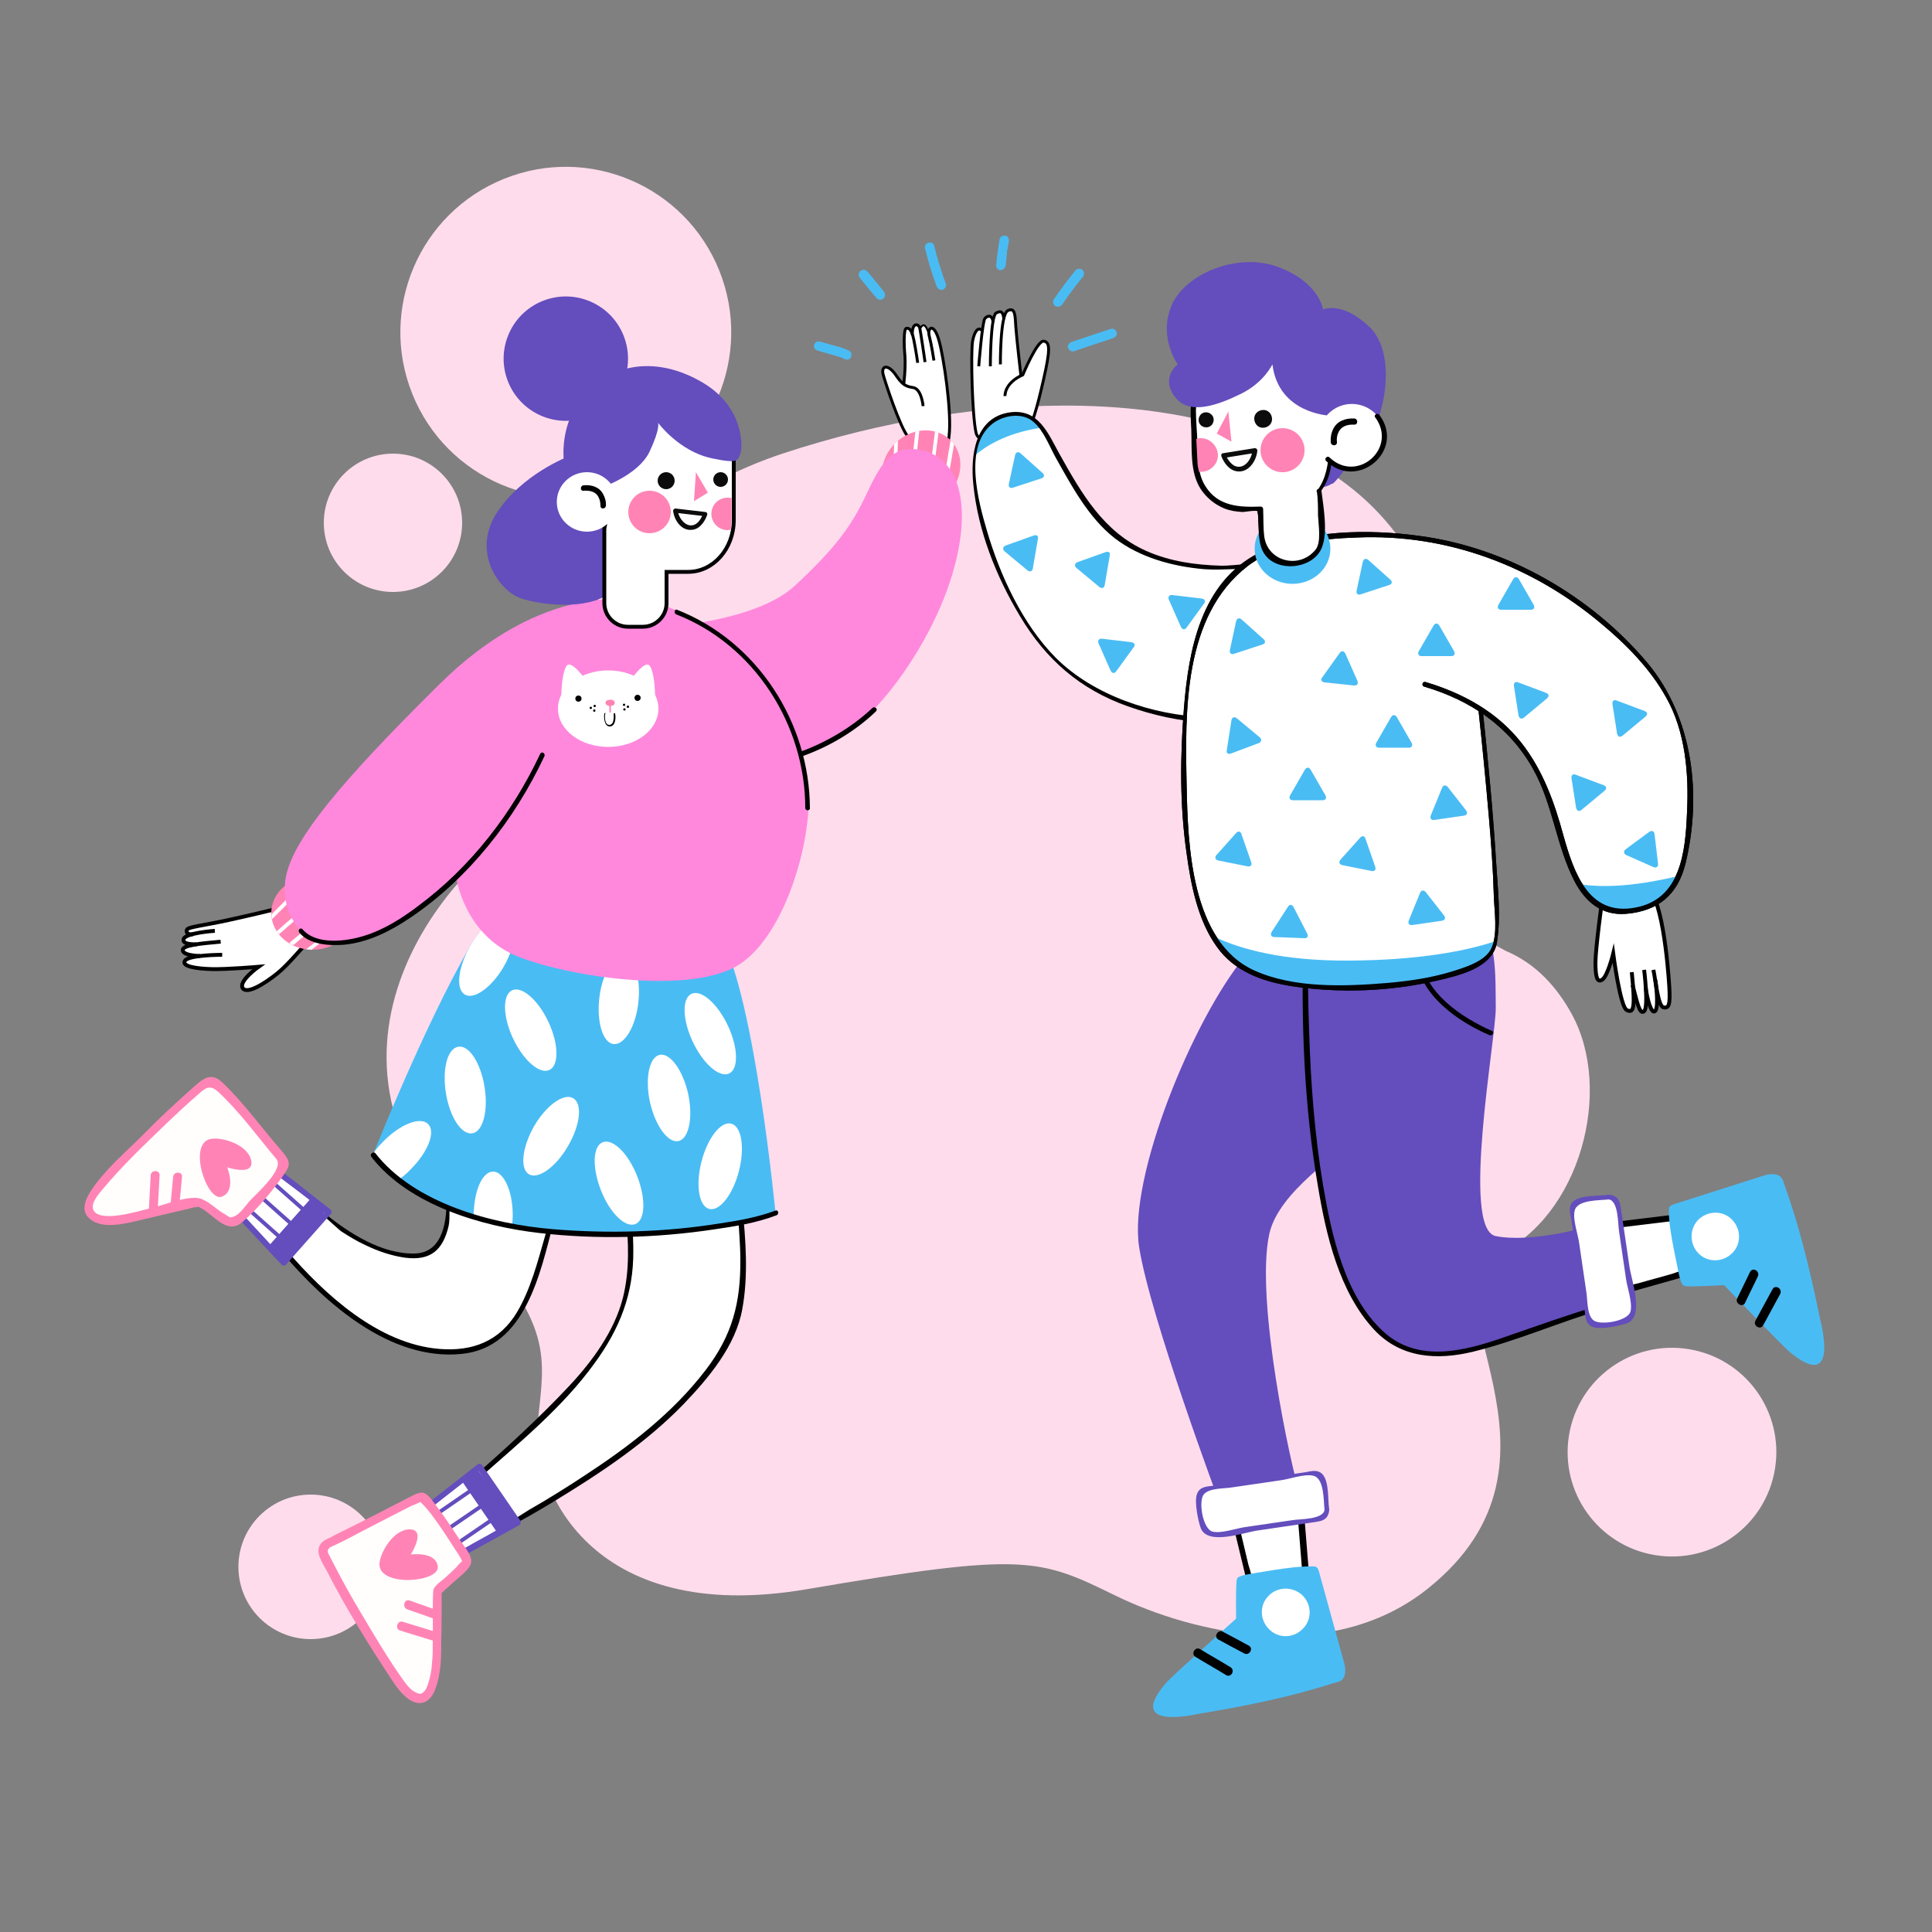 <?xml version="1.0" encoding="utf-8"?>
<!-- Generator: Adobe Illustrator 25.2.0, SVG Export Plug-In . SVG Version: 6.00 Build 0)  -->
<svg version="1.1" id="OBJECTS" xmlns="http://www.w3.org/2000/svg" xmlns:xlink="http://www.w3.org/1999/xlink" x="0px" y="0px"
	 viewBox="0 0 500 500" style="enable-background:new 0 0 500 500;" xml:space="preserve">
<rect x="0" y="0" width="500" height="500" fill="#808080" stroke="none"/>
<style type="text/css">
	.st0{fill:#FFDCEC;}
	.st1{fill:#4ABCF4;}
	.st2{fill:#FFFFFF;}
	.st3{fill:#644DBD;}
	.st4{fill:none;stroke:#644DBD;stroke-miterlimit:10;}
	.st5{fill:#FFFEFD;}
	.st6{fill:#FF84B5;}
	.st7{fill:none;stroke:#000000;stroke-width:0.75;stroke-miterlimit:10;}
	.st8{fill:none;stroke:#000000;stroke-width:0.5;stroke-miterlimit:10;}
	.st9{fill:#FF88DD;}
	.st10{fill:none;stroke:#000000;stroke-miterlimit:10;}
	.st11{fill:#FFFFFF;stroke:#000000;stroke-miterlimit:10;}
	.st12{fill:#020202;}
	.st13{fill:#0C0C0C;}
	.st14{fill:#FFFDFD;}
</style>
<g>
	<g>
		<g>
			<circle class="st0" cx="101.7" cy="135.3" r="17.9"/>
			
				<ellipse transform="matrix(0.928 -0.373 0.373 0.928 -21.509 60.786)" class="st0" cx="146.4" cy="86" rx="42.8" ry="42.8"/>
			<path class="st0" d="M406.8,262.5c-3.7-6.8-9.2-13.1-17.1-16.4c-11.6-6.7-23-8-20.5-24.1c14.7-35.9,7-77.1-22.4-97.9
				c-35.7-25.2-93.5-23.4-144-6.8c-42.4,14-53.8,43.8-52.7,57.9c1,13.3,9.7,25-8.2,35.1c-24.3,10.6-67.2,60.5-22.1,107.5
				c23.8,24.9,21.1,33.4,19.4,50s13.2,53.1,69.5,43.5c56.3-9.6,60.1-8.1,79.9,1.6c19.8,9.7,55.6,18.3,80.7-1.6
				c42.3-33.5-2.3-77.1,18.1-86.5C408.9,314.9,417.6,282.3,406.8,262.5z"/>
			
				<ellipse transform="matrix(0.162 -0.987 0.987 0.162 -8.157 741.727)" class="st0" cx="432.4" cy="375.7" rx="27" ry="27"/>
			<circle class="st0" cx="80.4" cy="405.5" r="18.7"/>
		</g>
		<g>
			<g>
				<g>
					<path class="st1" d="M277.9,90.9c3.4-1.1,6.8-2.3,10.2-3.4c0.6-0.2,1.1-0.9,0.9-1.5c-0.2-0.6-0.9-1.1-1.5-0.9
						c-3.4,1.1-6.8,2.3-10.2,3.4c-0.6,0.2-1.1,0.9-0.9,1.5C276.6,90.6,277.3,91.1,277.9,90.9L277.9,90.9z"/>
				</g>
			</g>
			<g>
				<g>
					<path class="st1" d="M274.9,78.8c1.7-2.5,3.4-4.8,5.3-7.1c0.4-0.5,0.5-1.3,0-1.8c-0.5-0.4-1.3-0.5-1.8,0c-2,2.4-3.9,5-5.7,7.6
						c-0.4,0.5-0.1,1.4,0.4,1.7C273.8,79.5,274.5,79.4,274.9,78.8L274.9,78.8z"/>
				</g>
			</g>
			<g>
				<g>
					<path class="st1" d="M260.3,68.6c0.1-1.1,0.2-2.1,0.3-3.2c0-0.1,0-0.1,0-0.2c0,0.1,0,0.1,0,0c0-0.1,0-0.3,0.1-0.4
						c0-0.2,0.1-0.5,0.1-0.7c0.1-0.5,0.2-1.1,0.3-1.6c0.1-0.6-0.2-1.4-0.9-1.5c-0.6-0.1-1.4,0.2-1.5,0.9c-0.4,2.3-0.7,4.5-0.9,6.8
						c0,0.7,0.6,1.3,1.2,1.2C259.7,69.8,260.2,69.3,260.3,68.6L260.3,68.6z"/>
				</g>
			</g>
			<g>
				<g>
					<path class="st1" d="M239.4,64.3c0.8,3.3,1.8,6.6,3,9.8c0.2,0.6,0.9,1.1,1.5,0.9c0.6-0.2,1.1-0.9,0.9-1.5
						c-1.2-3.2-2.2-6.5-3-9.8C241.4,62.1,239,62.7,239.4,64.3L239.4,64.3z"/>
				</g>
			</g>
			<g>
				<g>
					<path class="st1" d="M222.6,72c1.4,1.7,2.8,3.5,4.3,5.2c0.4,0.5,1.3,0.5,1.8,0c0.5-0.5,0.4-1.2,0-1.8c-1.4-1.7-2.8-3.5-4.3-5.2
						c-0.4-0.5-1.3-0.5-1.8,0C222.1,70.8,222.1,71.5,222.6,72L222.6,72z"/>
				</g>
			</g>
			<g>
				<g>
					<path class="st1" d="M211.5,90.7c1.3,0.4,2.5,0.7,3.8,1.1c0.6,0.2,1.2,0.3,1.7,0.5c0.6,0.2,1,0.3,1.5,0.6
						c0.6,0.3,1.4,0.2,1.7-0.4c0.3-0.6,0.2-1.4-0.4-1.7c-1.2-0.6-2.4-1-3.7-1.3c-1.3-0.4-2.6-0.7-3.9-1.1c-0.6-0.2-1.4,0.2-1.5,0.9
						C210.5,89.9,210.9,90.5,211.5,90.7L211.5,90.7z"/>
				</g>
			</g>
		</g>
	</g>
	<g>
		<g>
			<g>
				<g>
					<path class="st2" d="M73.7,324c0,0,19.2,22.5,36.4,25.3s21.9-5.5,25.1-11.2c3.1-5.6,7.4-22.2,7.4-22.2l-26.6-6.7
						c0,0,0.5,8-2.7,13.2c-3.2,5.2-17.4,2.4-29.9-8.1L73.7,324z"/>
					<g>
						<path d="M73.3,324.5c11.1,13,27.8,27.7,46.1,25.9c16.6-1.6,20.4-20.9,23.9-34.2c0.1-0.3-0.1-0.7-0.4-0.8
							c-8.9-2.2-17.7-4.5-26.6-6.7c-0.4-0.1-0.8,0.2-0.8,0.6c0.3,6-0.6,14.8-8,15.1c-8.6,0.3-17.2-5.3-23.5-10.4
							c-0.3-0.2-0.6-0.3-0.9,0c-3.2,3.2-6.5,6.4-9.7,9.6c-0.6,0.6,0.3,1.4,0.9,0.9c1.5-1.5,3-3,4.5-4.5c0.8-0.8,4-5,5.2-5.1
							c0.1,0,3.9,3.5,4.2,3.7c2,1.3,4.1,2.6,6.3,3.6c3.3,1.6,6.8,2.8,10.4,3.3c6.5,0.8,9.7-1.9,11.2-8.2c0.5-2.3-0.1-5.9,0.7-7.9
							c-0.5,1.1-0.9,0.2,0.2,0.7c0.9,0.4,2.1,0.5,3.1,0.8c5.7,1.4,11.4,2.9,17.2,4.3c1.4,0.4,3.7,0.5,5,1.3c0.3,0.2-0.1-1.2-0.3-0.1
							c-0.2,1.3-0.7,2.5-1,3.7c-1.9,6.6-3.7,13.6-7.2,19.5c-4.5,7.5-11.5,10.2-20.1,9.5C97.9,347.8,84,335,74.2,323.6
							C73.7,323,72.8,323.8,73.3,324.5z"/>
					</g>
				</g>
				<g>
					<g>
						<g>
							<path class="st2" d="M71.5,303l13.7,10.7l-11.6,13.1L61,313.3C61,313.3,70.5,302.2,71.5,303z"/>
							<g>
								<path class="st3" d="M70.9,303.5c4.4,3.5,9.1,6.7,13.3,10.5c-0.3-0.3,0.9-1-0.7,0.3c-1.1,0.9-2,2.3-3,3.4
									c-2,2.3-5.7,5.1-7,7.9c-0.6,1.2,0.3,0.7,0.1,0.3c-0.7-1.1-1.9-2-2.8-3c-2.5-2.7-5-5.4-7.5-8.1c-0.4-0.5-1.8-2.4-1.8-1.4
									c0,1,1.7-1.4,2.1-1.9c1-1.1,6.1-8,7.6-7.7c1,0.2,1.4-1.3,0.4-1.5c-1.8-0.4-4,2.7-5.1,3.7c-2.1,2.2-4.2,4.5-6.1,6.8
									c-0.3,0.3-0.3,0.8,0,1.1c4.2,4.5,8.3,9,12.5,13.4c0.3,0.3,0.8,0.3,1.1,0c3.9-4.4,7.7-8.7,11.6-13.1c0.3-0.3,0.3-0.8,0-1.1
									c-4.6-3.6-9.1-7.2-13.7-10.7C71.2,301.8,70.1,302.9,70.9,303.5z"/>
							</g>
						</g>
						<polygon class="st3" points="84.5,313.2 80.5,310.1 69.5,322.5 73.5,326.8 						"/>
						<line class="st4" x1="66.4" y1="302.3" x2="80.4" y2="314.7"/>
						<line class="st4" x1="63.2" y1="305.9" x2="76.7" y2="317.9"/>
						<line class="st4" x1="60.2" y1="309.3" x2="73.7" y2="321.3"/>
					</g>
					<g>
						<g>
							<path class="st5" d="M72.3,299L57,281.4c0,0-1.8-3.1-4-1.1c-2.2,2-10.6,8.8-27,26.5c-0.7,0.7-9.8,10.8,6.8,8.5
								c2.5-0.3,18.4-4.2,18.4-4.2s6,4.1,8,5.2c1.1,0.6,1.4,0.8,4.2-2.3c3.5-3.8,7.9-8.3,10.3-12.4C73.9,301,73.7,300.6,72.3,299z"
								/>
							<g>
								<path class="st6" d="M73.2,298.2c-5.2-5.9-10-12.7-15.7-18.1c-3-2.8-5.1-0.8-7.6,1.4c-4.5,4-8.9,8.1-13.1,12.4
									c-4.5,4.5-9.9,9-13.4,14.5c-1.4,2.2-2.5,5.1-0.2,7c3.4,3,9.9,1.1,13.8,0.2c3-0.7,6-1.4,8.9-2.1c1.2-0.3,2.5-0.5,3.7-0.9
									c0.9-0.3,2.4-0.1,1.2-0.5c4.2,1.4,7.6,8,12,4.1c3.8-3.3,7.4-7.6,10.3-11.7C75.1,301.7,75.4,300.9,73.2,298.2
									c-1-1.2-2.6,0.5-1.7,1.7c2.2,2.6-5.1,9-6.8,10.8c-1,1.1-2.5,3.4-3.9,4c-1.3,0.6-1.2,0.4-2.5-0.4c-2.6-1.4-5-4.4-7.9-4.3
									c-3.7,0-8.2,2-11.9,2.8c-2.9,0.7-12.6,3.7-14.3,0.4c-0.9-1.8,1.5-4.4,2.6-5.7c4.7-5.6,10-10.7,15.2-15.7
									c3-2.9,6.1-5.8,9.2-8.5c2-1.8,3.1-2.7,5.3-0.7c5.5,5.1,10.1,11.5,14.9,17.2C72.5,301,74.1,299.3,73.2,298.2z"/>
							</g>
						</g>
						<g>
							<g>
								<g>
									<path class="st6" d="M44.8,304.6c-0.2,2.5-0.5,5-0.7,7.5c-0.1,1.5,2.2,1.5,2.3,0c0.2-2.5,0.5-5,0.7-7.5
										C47.3,303.1,44.9,303.1,44.8,304.6L44.8,304.6z"/>
								</g>
							</g>
							<g>
								<g>
									<path class="st6" d="M39,304.2c-0.2,3.1-0.3,6.1-0.5,9.2c-0.1,1.5,2.3,1.5,2.3,0c0.2-3.1,0.3-6.1,0.5-9.2
										C41.4,302.7,39,302.7,39,304.2L39,304.2z"/>
								</g>
							</g>
						</g>
						<path class="st6" d="M54.3,294.8c2.9-0.7,9.8,1.3,10.7,5.5c0.9,4.2-6.2,1.8-6.2,1.8s2.5,6.1-1.4,7.6
							C53.6,311.1,48.6,296.3,54.3,294.8z"/>
					</g>
				</g>
			</g>
			<g>
				<g>
					<path class="st2" d="M123.8,381.9c0,0,22.2-19.5,28.4-27.8c6.2-8.3,9.3-13.8,10.6-21.8c1.3-7.9,0-18.5,0-18.5l29-1.9
						c0,0,1.7,16.1,0,26.5c-1.7,10.5-13.9,26.4-33.6,39.8c-19.7,13.4-27.8,16.7-27.8,16.7L123.8,381.9z"/>
					<g>
						<path d="M124.2,382.4c10.3-9.1,21.5-18.3,29.6-29.5c6.6-9,10.2-18.1,10.1-29.3c0-2.1-0.1-4.2-0.3-6.3
							c-0.1-1.2,0.3-3.6-0.9-2.8c1-0.7,4.9-0.3,6-0.4c6.8-0.5,13.6-0.9,20.3-1.4c0.6,0,1.8-0.4,2.3-0.2c-0.6-0.2-0.4-0.9-0.3,0.5
							c0.1,4.3,0.6,8.6,0.6,12.9c0.1,11.3-2.1,19.7-9,28.7c-8.5,11.1-19.6,19.6-31.2,27.2c-4.7,3.1-9.5,6.1-14.4,8.9
							c-1.9,1.1-4.4,3.1-6.6,3.5c-1.2,0.2,0.4,0.6,0,0.2c-0.9-0.8-1.5-3-2-4c-1.4-2.9-2.9-5.8-4.3-8.7c-0.4-0.7-1.4-0.1-1.1,0.6
							c2.2,4.4,4.3,8.7,6.5,13.1c0.1,0.2,0.5,0.4,0.7,0.3c4.6-1.9,8.9-4.6,13.1-7.1c12-7.3,23.8-15.1,33.6-25.2
							c6.5-6.8,13.5-15.1,15.2-24.6c1.6-8.6,0.9-18,0-26.7c0-0.3-0.3-0.6-0.6-0.6c-9.7,0.6-19.3,1.3-29,1.9c-0.3,0-0.7,0.3-0.6,0.6
							c0.8,7.2,1.1,14.8-0.7,21.9c-2.2,8.6-7.9,16.4-14,22.9c-7.6,8.1-15.8,15.6-24.1,22.9C122.8,382,123.6,382.9,124.2,382.4z"/>
					</g>
				</g>
				<g>
					<g>
						<g>
							<path class="st2" d="M110.3,390.2l13.7-10.7l9.9,14.4l-16.1,8.9C117.8,402.8,109.3,391,110.3,390.2z"/>
							<g>
								<path class="st3" d="M110.8,390.8c4.6-3.6,9.1-7.1,13.7-10.7c-0.4-0.1-0.8-0.1-1.2-0.2c2.5,3.6,5,7.3,7.5,10.9
									c0.5,0.7,1.2,2.3,1.9,2.7c1.2,0.8-0.1,0.4,0.6-0.1c-1.6,1.1-3.4,1.9-5.1,2.8c-2.4,1.4-4.9,2.7-7.3,4.1
									c-0.7,0.4-1.9,0.8-2.5,1.4c-1.1,1.1-1-0.3,0,0.7c-1.3-1.3-8.1-10.3-7.4-11.7c0.4-0.9-0.9-1.7-1.3-0.8
									c-0.8,1.7,1.6,4.6,2.4,5.9c1.6,2.6,3.3,5.1,5.1,7.5c0.2,0.3,0.7,0.5,1.1,0.3c5.4-3,10.7-5.9,16.1-8.9
									c0.3-0.2,0.5-0.7,0.3-1.1c-3.3-4.8-6.6-9.6-9.9-14.4c-0.3-0.4-0.8-0.5-1.2-0.2c-4.6,3.6-9.1,7.1-13.7,10.7
									C108.9,390.3,110,391.4,110.8,390.8z"/>
							</g>
						</g>
						<polygon class="st3" points="123.3,380 119.4,383.1 128.8,396.8 133.9,394 						"/>
						<line class="st4" x1="108.4" y1="395" x2="123.8" y2="384.4"/>
						<line class="st4" x1="111.1" y1="399" x2="126" y2="388.8"/>
						<line class="st4" x1="113.6" y1="402.7" x2="128.5" y2="392.5"/>
					</g>
					<g>
						<g>
							<path class="st5" d="M106.6,388.4l-20.8,10.7c0,0-3.4,1-2,3.6c1.4,2.6,5.9,12.4,19.2,32.6c0.5,0.8,8.1,12.1,9.9-4.6
								c0.3-2.5,0.3-18.9,0.3-18.9s5.4-4.8,7-6.5c0.8-0.9,1.1-1.1-1.2-4.6c-2.9-4.3-6.2-9.7-9.5-13
								C109,387.3,108.5,387.5,106.6,388.4z"/>
							<g>
								<path class="st6" d="M106.1,387.4c-5.8,3-11.6,6-17.5,8.9c-1,0.5-2.1,1-3.1,1.6c-0.6,0.3,0.1,0-0.2,0.1
									c-0.8,0.3-1.5,0.7-2.1,1.3c-2,2.2,0.3,5.2,1.4,7.3c4.9,9.6,10.6,18.7,16.5,27.7c1.4,2.1,2.8,4.2,4.9,5.6
									c1.1,0.7,2.4,1.1,3.6,0.7c1.6-0.5,2.6-2.1,3.1-3.6c1.5-4,1.5-8.4,1.5-12.5c0.1-4,0.1-8,0.1-12c0-0.3,0-0.5,0-0.8
									c-0.1,0.3-0.2,0.6-0.3,0.8c1.3-1.1,2.5-2.3,3.8-3.4c1.3-1.2,3.1-2.5,3.9-4c1-2-1.3-4.5-2.3-6c-2-3-4-6.1-6.2-9
									c-0.9-1.2-2-3-3.4-3.7C108.6,386,107.1,386.9,106.1,387.4c-1.3,0.7-0.2,2.7,1.2,2c0.4-0.2,0.9-0.4,1.3-0.6
									c0.3-0.1,0.5,0,0.1-0.2c-0.3-0.1,0.1,0.1,0.2,0.2c0.2,0.2,0.3,0.4,0.5,0.5c0.4,0.4,0.7,0.8,1,1.1c1.4,1.6,2.6,3.4,3.8,5.1
									c1.2,1.8,2.4,3.6,3.6,5.5c0.5,0.7,1,1.5,1.4,2.2c0.1,0.2,0.2,0.4,0.3,0.6c0.1,0.2,0.1,0.3,0.1,0.2c0,0,0,0,0,0
									c-0.1,0.1-0.2,0.3-0.4,0.4c-0.4,0.4-0.8,0.8-1.1,1.2c-1,1-2.1,2-3.1,2.9c-1,0.9-2.9,2-2.9,3.4c-0.2,4.3,0,8.6-0.1,12.9
									c0,1.9,0,3.8-0.2,5.6c-0.1,1.7-0.4,3.4-0.9,5c-0.3,0.9-0.6,2-1.4,2.6c-0.4,0.4-0.8,0.4-1.1,0.3c-0.5-0.1-1-0.4-1.5-0.7
									c-1-0.7-1.8-1.8-2.4-2.6c-4-5.6-7.6-11.7-11.1-17.6c-2.4-4-4.7-8.1-6.8-12.2c-0.5-1-1-1.9-1.5-2.9c-0.4-0.8-0.4-1.3,0.4-1.9
									c0.4-0.2,0.7-0.3,1.1-0.5c3.1-1.4,6.2-3.2,9.2-4.7c3.6-1.9,7.2-3.7,10.9-5.6c0.2-0.1,0.4-0.2,0.7-0.3
									C108.6,388.7,107.4,386.7,106.1,387.4z"/>
							</g>
						</g>
						<g>
							<g>
								<g>
									<path class="st6" d="M105.4,416.5c2.4,0.8,4.8,1.7,7.1,2.5c1.4,0.5,2-1.8,0.6-2.3c-2.4-0.8-4.8-1.7-7.1-2.5
										C104.6,413.7,104,416,105.4,416.5L105.4,416.5z"/>
								</g>
							</g>
							<g>
								<g>
									<path class="st6" d="M103.6,422c2.9,0.9,5.9,1.8,8.8,2.7c1.4,0.4,2.1-1.8,0.6-2.3c-2.9-0.9-5.9-1.8-8.8-2.7
										C102.8,419.3,102.1,421.6,103.6,422L103.6,422z"/>
								</g>
							</g>
						</g>
						<path class="st6" d="M98.2,404.9c0-2.9,3.6-9.2,7.9-9.1c4.3,0.1,0.2,6.5,0.2,6.5s6.5-0.9,7,3.1
							C113.8,409.5,98.3,410.8,98.2,404.9z"/>
					</g>
				</g>
			</g>
			<g>
				<g>
					<path class="st2" d="M233.8,99.3c-0.6-0.5-1.2-1.3-1.9-2.3c-1.8-2.6-3.7-2.6-3.3-0.3c0.3,1.4,4.5,14.2,6.5,16.3s9.9,6.2,10.6,0
						c0.8-6.2-1.4-20.8-2.6-24.9c-1.2-4.4-2.5-3.5-2.6-2.2c0,0-0.8-1.7-1.4-1.7c-0.7,0-1,1-1,1s-0.3-1.1-0.8-1
						c-0.5,0.1-0.9,0.3-1.1,1c-0.1,0.7-0.2,1.2-0.2,1.2s-0.7-1.4-1.2-1.3c-0.5,0.1-0.9-0.1-0.9,2.1c0,2.2,0.3,7.5,0.2,8.7
						c-0.1,1.2-0.2,3.1-0.2,3.1L233.8,99.3"/>
					<path class="st7" d="M238.9,105.1c0,0-0.4-4.5-2.6-4.8c-2.2-0.3-3-1.1-4.5-3.3c-1.8-2.6-3.7-2.6-3.3-0.3
						c0.3,1.4,4.5,14.2,6.5,16.3s9.9,6.2,10.6,0c0.8-6.2-1.4-20.8-2.6-24.9c-1.3-4.7-3.1-3.4-2.5-1.1c0.6,2.3,1.2,6.3,1.2,6.3"/>
					<path class="st7" d="M233.9,99.3c0,0,0.5-3.9,0.3-7.1c-0.3-3.1-0.3-7,0.3-7.2c0.6-0.2,1.4,0,2,3c0.6,3,1,5.9,1,5.9"/>
					<path class="st7" d="M239.4,93.7c0,0-1.2-8.3-1.4-8.9c-0.3-1-2-1.5-1.9,1.9"/>
					<path class="st8" d="M240.4,86.5c0,0-1.1-4.4-2.4-1.1"/>
				</g>
				<g>
					<g>
						
							<ellipse transform="matrix(0.734 -0.679 0.679 0.734 -18.963 194.288)" class="st6" cx="238.4" cy="121.3" rx="10.7" ry="9.5"/>
						<g>
							<path class="st2" d="M231.8,129.6l0.6-15.5c-0.1,0.1-0.3,0.2-0.4,0.3c-0.2,0.2-0.4,0.4-0.6,0.6l-0.5,13.8
								C231.1,129.1,231.4,129.4,231.8,129.6z"/>
							<path class="st2" d="M235.8,131.3l2.1-19.8c-0.3,0.1-0.7,0.1-1,0.2l-2.1,19.4C235.1,131.1,235.4,131.2,235.8,131.3z"/>
							<path class="st2" d="M240.4,130.9l2.5-19c-0.3-0.1-0.6-0.2-0.9-0.3l-2.6,19.6C239.7,131.1,240.1,131,240.4,130.9z"/>
							<path class="st2" d="M244.6,128.5l2.3-13.5c-0.2-0.3-0.4-0.6-0.7-0.8c-0.1-0.1-0.1-0.1-0.2-0.2l-2.6,15.4
								C243.9,129.1,244.3,128.8,244.6,128.5z"/>
						</g>
					</g>
					<path class="st9" d="M172.4,162.2c0,0,23.5-1.4,33.4-10.7c10-9.3,14.3-15,18-22.7c3.7-7.8,6.6-14.5,15.4-12.1
						c8.8,2.3,12.7,13.9,7.2,32.1c-5.5,18.2-19,35.7-26.5,40c-7.5,4.2-25.4,12.6-25.4,12.6L172.4,162.2z"/>
				</g>
			</g>
			<g>
				<path class="st2" d="M57.5,247.1c0,0-8.6,0-9.6,1.5c-1.1,1.5,3,2.1,6.9,2.2c3.9,0.1,12.1-0.6,12.1-0.6s-5.2,3.7-4.1,5.5
					c1.1,1.8,5.9-1.3,9-3.8c3.1-2.5,7-7.5,7.8-8l-8.8-8.7l-15.3,3.6l-3.8,0.7c0,0-3.4,0.7-3.4,1.2c0,0.5,0.9,1.1,0.9,1.1
					s-1.6,0.8-1.5,1.4c0.1,0.7,1.5,1.2,1.5,1.2s-1.9,0.7-1.7,1.5c0.2,0.9,2,1.5,3.1,1.5C51.7,247.4,57.5,247.1,57.5,247.1z"/>
				<path class="st10" d="M57.5,247.1c0,0-8.6,0-9.6,1.5c-1.1,1.5,3,2.1,6.9,2.2c3.9,0.1,12.1-0.6,12.1-0.6s-5.2,3.7-4.1,5.5
					c1.1,1.8,5.9-1.3,9-3.8c3.1-2.5,7-7.5,7.8-8"/>
				<path class="st10" d="M51.8,247.4c0,0-4.2,0-4.5-1.4s4.4-1.8,9.8-2.3"/>
				<path class="st10" d="M55.6,240.9c0,0-7.8,0.5-8.1,2.2c-0.2,0.9,0.9,1.3,3.4,1.3"/>
				<path class="st10" d="M71.2,235.3c0,0-10.5,2.6-16.5,3.7c-6,1.1-6.3,1.2-6.4,1.9c-0.1,0.7,0.8,1,1.6,0.9"/>
			</g>
		</g>
		<g>
			<g>
				<path class="st1" d="M96.5,298.9c0,0,14,18.2,49.8,20.1c35.8,1.9,54.4-5.1,54.4-5.1s-5.3-55.3-14.1-71.3s-53.1-18.2-65,2.4
					S96.5,298.9,96.5,298.9z"/>
			</g>
			<g>
				<path class="st2" d="M141.9,264.4c2.7,5.7,2.8,11.3,0.3,12.5c-2.5,1.2-6.7-2.4-9.4-8.1c-2.7-5.7-2.8-11.3-0.3-12.5
					C135,255.1,139.2,258.7,141.9,264.4z"/>
				<path class="st2" d="M125.4,281.3c1,6.2-0.4,11.6-3.2,12c-2.8,0.4-5.8-4.2-6.8-10.4c-1-6.2,0.4-11.6,3.2-12
					C121.4,270.4,124.4,275.1,125.4,281.3z"/>
				<path class="st2" d="M147,296.6c-3.1,5.4-7.7,8.7-10.1,7.3c-2.4-1.4-1.8-6.9,1.3-12.4c3.1-5.4,7.7-8.7,10.1-7.3
					C150.8,285.6,150.2,291.1,147,296.6z"/>
				<path class="st2" d="M164.9,304.4c2.3,5.9,2.1,11.4-0.5,12.4c-2.6,1-6.6-2.9-8.9-8.8c-2.3-5.9-2.1-11.4,0.5-12.4
					C158.6,294.6,162.6,298.5,164.9,304.4z"/>
				
					<ellipse transform="matrix(0.25 -0.968 0.968 0.25 -152.568 406.866)" class="st2" cx="186.5" cy="302" rx="11.4" ry="5"/>
				<path class="st2" d="M178.1,283.1c1.3,6.1,0.2,11.6-2.5,12.2c-2.7,0.6-6-3.9-7.4-10.1c-1.3-6.1-0.2-11.6,2.5-12.2
					C173.4,272.4,176.7,276.9,178.1,283.1z"/>
				
					<ellipse transform="matrix(0.904 -0.428 0.428 0.904 -96.777 104.446)" class="st2" cx="183.8" cy="267.4" rx="5" ry="11.4"/>
				<path class="st2" d="M165.2,259.5c-0.7,6.2-3.6,11-6.4,10.7c-2.8-0.3-4.4-5.7-3.7-11.9c0.7-6.2,3.6-11,6.4-10.7
					C164.3,247.9,165.9,253.3,165.2,259.5z"/>
				<path class="st2" d="M130.4,250.1c-3.1,5.4-7.7,8.7-10.1,7.3c-2.4-1.4-1.8-6.9,1.3-12.4s7.7-8.7,10.1-7.3
					C134.1,239.1,133.5,244.7,130.4,250.1z"/>
				<g>
					<path class="st2" d="M110.8,290.9c-2-2-7.2,0-11.6,4.5c-0.8,0.8-1.6,1.7-2.2,2.5c-0.3,0.7-0.4,1.1-0.4,1.1s2.1,2.7,6.7,6.2
						c1-0.7,2.1-1.6,3-2.6C110.8,298.1,112.8,292.9,110.8,290.9z"/>
				</g>
				<g>
					<path class="st2" d="M127.6,303.2c-2.8,0-5,5.1-5,11.4c0,0.1,0,0.1,0,0.2c3,1,6.3,1.8,9.9,2.5c0.1-0.9,0.2-1.8,0.2-2.8
						C132.7,308.3,130.4,303.2,127.6,303.2z"/>
				</g>
			</g>
			<g>
				<g>
					<path d="M96.1,299.4c9.7,12.5,28.6,18,43.5,19.7c14.8,1.7,30.2,1.3,45-0.9c5.5-0.8,11.2-1.7,16.4-3.7c0.7-0.3,0.4-1.5-0.3-1.2
						c-4.6,1.7-9.5,2.6-14.3,3.3c-14.2,2.3-29.1,2.7-43.4,1.5c-15.6-1.3-35.7-6.6-45.9-19.7C96.5,297.9,95.6,298.8,96.1,299.4
						L96.1,299.4z"/>
				</g>
			</g>
		</g>
		<g>
			<g>
				<g>
					<ellipse class="st6" cx="80.9" cy="236.3" rx="10.7" ry="9.5"/>
					<g>
						<path class="st2" d="M70.4,237.9l11-11c-0.2,0-0.3,0-0.5,0c-0.3,0-0.6,0-0.9,0l-9.7,9.7C70.3,237,70.3,237.5,70.4,237.9z"/>
						<path class="st2" d="M72.2,241.8l15-13.1c-0.3-0.2-0.6-0.4-0.9-0.5L71.6,241C71.8,241.3,72,241.5,72.2,241.8z"/>
						<path class="st2" d="M75.9,244.6l14.7-12.3c-0.2-0.3-0.3-0.6-0.5-0.9l-15.2,12.6C75.2,244.3,75.5,244.5,75.9,244.6z"/>
						<path class="st2" d="M80.6,245.8l10.9-8.4c0-0.3,0.1-0.7,0.1-1.1c0-0.1,0-0.1,0-0.2l-12.4,9.6
							C79.7,245.7,80.1,245.7,80.6,245.8z"/>
					</g>
				</g>
				<path class="st9" d="M118,226.8c0,0,2,15.4,16.4,20.9c14.4,5.5,45.2,9.7,57.1,1.8c11.9-7.9,18.6-32.1,17.7-44.8
					c-1-12.7-7.9-27.7-16-34.4c-8.2-6.7-14.5-11.5-22.1-13.8c-7.6-2.3-30.8-5.7-57.4,20.6c-26.6,26.3-37.2,39.8-39.5,48.9
					c-2.3,9.1,3.4,19.2,13.1,17.9S107.4,238.3,118,226.8z"/>
			</g>
			<g>
				<g>
					<g>
						<path d="M77.5,241.4c2.6,3.1,7.8,3.4,11.5,3.1c6.3-0.6,12-3.5,17.2-7c15.1-10.2,27-25.4,34.7-41.8c0.3-0.7-0.7-1.4-1.1-0.6
							c-7.2,15.3-17.9,29.2-31.5,39.3c-4.2,3.2-8.9,6.2-14.1,7.8c-4.5,1.4-12.3,2.5-15.9-1.7C77.8,239.9,76.9,240.7,77.5,241.4
							L77.5,241.4z"/>
					</g>
				</g>
				<g>
					<g>
						<path d="M175,159c20.3,7.9,33.4,28.7,33.4,50.1c0,0.8,1.3,0.8,1.2,0c-0.1-22-13.5-43.1-34.4-51.3
							C174.6,157.5,174.3,158.7,175,159L175,159z"/>
					</g>
				</g>
				<g>
					<g>
						<path d="M207.4,195.8c7.1-2.5,13.9-6.5,19.3-11.7c0.6-0.6-0.3-1.4-0.9-0.9c-5.3,5-11.9,8.9-18.8,11.4
							C206.4,194.9,206.7,196.1,207.4,195.8L207.4,195.8z"/>
					</g>
				</g>
			</g>
			<g>
				<g>
					<path class="st2" d="M152.6,177.4c0,0-3.8-5.8-5.5-5.4c-1.7,0.3-2.3,10.1-1.4,9.6C146.7,181.1,152.6,177.4,152.6,177.4z"/>
					<path class="st2" d="M162.2,177.4c0,0,3.8-5.8,5.5-5.4c1.7,0.3,2.3,10.1,1.4,9.6C168.1,181.1,162.2,177.4,162.2,177.4z"/>
				</g>
				<g>
					<ellipse class="st2" cx="157.4" cy="183.4" rx="13" ry="9.9"/>
				</g>
				<g>
					<path d="M165.8,180.6c0,0.5-0.4,0.8-0.8,0.8c-0.5,0-0.8-0.4-0.8-0.8c0-0.5,0.4-0.8,0.8-0.8
						C165.4,179.8,165.8,180.1,165.8,180.6z"/>
					<g>
						<circle cx="161.5" cy="182.4" r="0.3"/>
						<circle cx="161.6" cy="183.6" r="0.3"/>
						<path d="M162.8,182.9c0,0.2-0.1,0.3-0.3,0.3c-0.2,0-0.3-0.1-0.3-0.3c0-0.2,0.1-0.3,0.3-0.3
							C162.7,182.6,162.8,182.7,162.8,182.9z"/>
					</g>
					<g>
						<circle cx="153.9" cy="182.7" r="0.3"/>
						<path d="M153.5,183.9c0,0.2,0.1,0.3,0.3,0.3c0.2,0,0.3-0.1,0.3-0.3c0-0.2-0.1-0.3-0.3-0.3
							C153.7,183.5,153.5,183.7,153.5,183.9z"/>
						<circle cx="152.9" cy="183.2" r="0.3"/>
					</g>
					<circle cx="149.7" cy="180.8" r="0.8"/>
					<g>
						<path d="M156.4,184.7c-0.2,1,0,3.3,1.4,3.3c1.5,0,1.6-2.2,1.4-3.3c0-0.3-0.4-0.1-0.4,0.1c0.1,0.7,0.1,2.8-1.1,2.8
							c-1.2,0-1.2-2-1.1-2.8C156.9,184.5,156.5,184.4,156.4,184.7L156.4,184.7z"/>
					</g>
					<g>
						<path class="st6" d="M159.1,181.9c0,0.5-0.5,0.8-1.2,0.8c-0.7,0-1.2-0.4-1.2-0.8c0-0.5,0.5-0.8,1.2-0.8
							C158.6,181,159.1,181.4,159.1,181.9z"/>
						<g>
							<path class="st6" d="M157.7,182.3c0,0.6,0,1.2,0,1.9c0,0.3,0.4,0.3,0.4,0c0-0.6,0-1.2,0-1.9
								C158.1,182.1,157.7,182.1,157.7,182.3L157.7,182.3z"/>
						</g>
					</g>
				</g>
			</g>
		</g>
		<g>
			<path class="st3" d="M147.2,118.1c0,0-12.3,4.6-18.8,14.9c-6.4,10.3,1.1,20,6.3,21.8c5.2,1.8,17.2,3.2,23.1-1.3
				c5.9-4.4,3.7-31.1,1.8-34.8C157.8,115.1,148.5,117.1,147.2,118.1z"/>
			<path class="st11" d="M178,106h-9.7c-6.5,0-11.8,6-11.8,13.4v15.1c0,0.4,0,0.8,0.1,1.3c-0.1,0.4-0.2,0.9-0.2,1.4v9.2v0.5v9.2
				c0,3.3,2.7,6.1,6.1,6.1h3.9c3.3,0,6.1-2.7,6.1-6.1V148h5.6c6.5,0,11.8-6,11.8-13.4v-15.1C189.7,112.1,184.4,106,178,106z"/>
			<g>
				<path class="st3" d="M155.6,126.2c0,0,9.6-3.2,12.5-9.3c2.9-6.2,2.2-7.5,2.2-7.5s5.4,7.4,13.9,9.2c7,1.5,6.7,0.5,7.4-1.2
					c0.6-1.5,1.1-11.9-9.6-18.3c-10.7-6.4-22.1-5.8-30,2.2c-7.9,8-6.9,20.5-4.3,23.7C150.3,128.1,153.8,129.9,155.6,126.2z"/>
				
					<ellipse transform="matrix(0.927 -0.374 0.374 0.927 -24.077 61.585)" class="st3" cx="146.5" cy="92.8" rx="16.1" ry="16.1"/>
			</g>
			<g>
				<ellipse class="st2" cx="151.9" cy="129.9" rx="7.8" ry="7.7"/>
				<g>
					<g>
						<path class="st12" d="M156.8,130.9c0.1-1-0.2-2.1-0.7-3c-1-1.9-3-2.5-5.1-2.3c-0.9,0.1-0.9,1.5,0,1.4c1.7-0.1,3.3,0.2,4,1.9
							c0.3,0.6,0.4,1.4,0.4,2.1C155.4,131.8,156.7,131.8,156.8,130.9L156.8,130.9z"/>
					</g>
				</g>
			</g>
			<g>
				<g>
					<circle class="st13" cx="172.4" cy="124.4" r="2.2"/>
					<path class="st13" d="M184.6,124.1c0,1,0.8,1.9,1.9,1.9c1,0,1.9-0.8,1.9-1.9c0-1-0.8-1.9-1.9-1.9
						C185.5,122.2,184.6,123,184.6,124.1z"/>
				</g>
				<g>
					<path class="st14" d="M182.5,133.1c0,0-1.1,3.2-3.4,3.4c-2.3,0.2-4.2-2.4-4.3-4.4L182.5,133.1z"/>
					<g>
						<path class="st13" d="M182,132.9c-0.4,1-1,2.1-1.9,2.7c-2.3,1.4-4.5-1.4-4.7-3.5c-0.2,0.2-0.4,0.4-0.6,0.6
							c2.6,0.3,5.2,0.6,7.7,0.9c0.7,0.1,0.7-1,0-1.1c-2.6-0.3-5.2-0.6-7.7-0.9c-0.3,0-0.6,0.3-0.6,0.6c0.3,2.5,2.2,5.3,5,4.9
							c1.9-0.2,3.2-2.1,3.8-3.8C183.3,132.5,182.2,132.2,182,132.9z"/>
					</g>
				</g>
				<g>
					<path class="st6" d="M162.6,132.5c0,3,2.4,5.5,5.5,5.5c3,0,5.5-2.4,5.5-5.5c0-3-2.4-5.5-5.5-5.5
						C165,127,162.6,129.5,162.6,132.5z"/>
					<path class="st6" d="M188.3,128.8c0.3,0,0.7,0,1,0.1v5.7c0,0.8,0,1.7-0.2,2.5c-0.2,0-0.5,0.1-0.8,0.1c-2.3,0-4.2-1.9-4.2-4.2
						C184.1,130.6,186,128.8,188.3,128.8z"/>
				</g>
				<polygon class="st6" points="180.1,122.2 179.6,129.7 183.2,127.5 				"/>
			</g>
		</g>
	</g>
	<g>
		<g>
			<g>
				<g>
					<g>
						<path class="st2" d="M338,406.5l-1.4-17.3l-17.3,2.5l4.3,17.8C323.6,409.5,338.1,407.8,338,406.5z"/>
						<g>
							<path d="M338.7,406.5c-0.5-5.8-0.9-11.5-1.4-17.3c0-0.5-0.5-0.8-1-0.7c-5.8,0.8-11.5,1.6-17.3,2.5c-0.4,0.1-0.6,0.6-0.5,1
								c1.4,5.9,2.9,11.9,4.3,17.8c0.1,0.3,0.4,0.6,0.7,0.6c2.9-0.3,5.8-0.7,8.6-1.3c1.5-0.3,5.9-0.4,6.5-2.3
								c0.3-0.9-1.2-1.4-1.5-0.4c-0.4,1.3-12,2.6-13.6,2.4c1.1,0.1,0.5,0.7,0.4-0.7c-0.1-1-0.5-2.1-0.8-3.1c-0.7-2.8-1.3-5.6-2-8.4
								c-0.4-1.7-0.8-3.4-1.2-5.1c0.3,1.3-1.1,0.5,0.5,0.8c1,0.1,2.4-0.3,3.4-0.5c4.3-0.6,8.5-1.2,12.8-1.8c-0.3-0.2-0.7-0.5-1-0.7
								c0.5,5.8,0.9,11.5,1.4,17.3C337.3,407.5,338.8,407.5,338.7,406.5z"/>
						</g>
					</g>
					<g>
						<g>
							<path class="st1" d="M341.7,408l6.2,22.5c0,0,1.2,4.1-1.7,4.8c-2.9,0.7-12,4.3-35.8,8.2c-1,0.2-19.5,4.5-8.5-8.1
								c1.7-1.9,18-16.5,18-16.5s-0.1-7.2,0.1-9.5c0.1-1.2,0.1-1.5,4.2-2.2c5.1-0.8,11.3-2,16-1.8C341,405.5,341.2,406,341.7,408z"
								/>
						</g>
						<g>
							<g>
								<g>
									<path d="M323.2,425.9c-2.2-1.2-4.4-2.4-6.7-3.6c-1.3-0.7-2.5,1.3-1.2,2c2.2,1.2,4.4,2.4,6.7,3.6
										C323.3,428.6,324.5,426.6,323.2,425.9L323.2,425.9z"/>
								</g>
							</g>
							<g>
								<g>
									<path d="M318.5,431.5c-2.6-1.6-5.3-3.1-7.9-4.7c-1.3-0.8-2.5,1.3-1.2,2c2.6,1.6,5.3,3.1,7.9,4.7
										C318.6,434.3,319.7,432.3,318.5,431.5L318.5,431.5z"/>
								</g>
							</g>
						</g>
						<path class="st2" d="M328.3,413c-2.4,2.4-2.3,6.3,0.2,8.7c2.4,2.4,6.3,2.3,8.7-0.2c2.4-2.4,2.3-6.3-0.2-8.7
							C334.5,410.5,330.6,410.6,328.3,413z"/>
					</g>
				</g>
				<g>
					<path class="st3" d="M315.7,389.2c0,0-18.1-48.4-20.9-66.5c-2.8-18.1,13.9-58.8,27.3-75.1c13.4-16.4,32-2,36.5,6.3
						c4.5,8.4-4.3,35.2-8.1,40.1c-3.8,4.9-19.5,14.2-22,25.3c-3.8,17.2,5.8,61.2,7.8,66.9C338.3,391.9,316.3,390.6,315.7,389.2z"/>
					<g>
						<path class="st2" d="M343.4,390.7c0.2,1.1-0.6,2.1-1.7,2.3l-28.1,4.1c-1.1,0.2-2.1-0.6-2.3-1.7l-1.1-7.8
							c-0.2-1.1,0.6-2.1,1.7-2.3l28.1-4.1c1.1-0.2,2.1,0.6,2.3,1.7L343.4,390.7z"/>
						<g>
							<path class="st3" d="M342.8,390.7c-0.3,2.6-6.5,2.4-8.2,2.7c-4.1,0.6-8.2,1.2-12.3,1.8c-2.3,0.3-6.1,1.7-8.4,1.2
								c-2.6-0.5-3.8-7.8-2.4-9.6c1.4-1.8,5.5-1.5,7.6-1.9c4.1-0.6,8.2-1.2,12.3-1.8c2.3-0.3,6.1-1.7,8.4-1.2c3,0.6,2.7,6.5,3,9
								c0.1,0.8,1.3,0.5,1.2-0.3c-0.4-2.4,0-6.9-1.6-8.9c-1.2-1.5-3-1-4.5-0.7c-7.9,1.2-15.9,2.3-23.8,3.5c-1.7,0.2-3.6,0.2-4.3,2.1
								c-0.8,1.9,0.3,7.2,1,9c1.9,4.4,11.1,1,14.6,0.5c4.5-0.7,9.1-1.3,13.6-2c2.5-0.4,4.7-0.3,5-3.3
								C344.1,389.9,342.9,389.9,342.8,390.7z"/>
						</g>
					</g>
				</g>
			</g>
			<g>
				<path class="st2" d="M432,255.1c-0.3-4.9-1.9-25.3-6.5-25.7c-4.6-0.4-10.8,2.9-10.8,2.9s-1.8,13.1-1.8,16.7
					c0,3.6,0.4,5.4,1.8,4.4c1.4-1,2.8-6.7,2.8-6.7s1.8,13.8,3.5,14.6c1.5,0.8,2.1,0.2,1.5-7.3c0.3,1.9,0.7,4.3,1.2,5.4
					c0.9,2.1,0.8,2.5,1.6,2.3c0.7-0.1,0.8-3.5,0.8-4.5c0-0.9,0.2,0.5,0.4,1.3c0.2,0.9,0.9,3,1.4,3.2c0.6,0.2,0.9-1,0.9-1.9
					c0-0.9-0.1-4.4-0.1-4.4s0,0,0,0c0.4,2.5,1,4.9,1.8,5.1C431.9,260.9,432.3,260,432,255.1z"/>
				<path class="st10" d="M422.3,251.6c1,9.8,0.4,10.6-1.3,9.8c-1.7-0.8-3.5-14.6-3.5-14.6s-1.4,5.7-2.8,6.7c-1.4,1-1.8-0.8-1.8-4.4
					c0-3.6,1.8-16.7,1.8-16.7s6.2-3.3,10.8-2.9c4.6,0.4,6.2,20.9,6.5,25.7c0.3,4.9-0.1,5.8-1.5,5.5c-1.4-0.3-2-6.8-2.6-9.7"/>
				<path class="st10" d="M425.5,251c0,0,1.2,9.6,0,10.7c-1.2,1.1-1.9-2.7-3-6.8"/>
				<path class="st10" d="M428.4,253.6c0,0,1,6.8,0,8c-1,1.2-2.2-3.3-2.5-6.1"/>
			</g>
			<g>
				<g>
					<path class="st2" d="M270.1,88.3c-1.7-0.2-5.4,8.7-5.4,8.7c-0.1,0-0.2,0.1-0.3,0.1c-0.2-1-0.4-2-0.5-3
						c-0.2-1.9-0.9-9.3-1.1-11.6c-0.2-2.3-0.8-2.4-1.6-2.5c-0.8-0.1-1.3,1.8-1.3,1.8l-0.5-0.8c0,0-0.5-0.4-1.4-0.3s-1.1,1.7-1.1,1.7
						l-0.8-0.8c0,0-0.7,0.1-1.4,0.7c-0.2,0.2-0.5,1.6-0.7,3.2l-0.1-0.2c-0.6-0.8-1.8-0.3-2.3,2.8c-0.6,3.2-0.1,19.3,0.9,23.7
						c1,4.4,11.9,0.6,13.1-0.3c1.2-0.9,2.7-6.1,4.4-13.6C271.8,90.7,271.8,88.5,270.1,88.3z"/>
					<path class="st7" d="M260.1,102.5c0,0-0.3-3.3,4.6-5.5c0,0,3.7-8.9,5.4-8.7c1.7,0.2,1.7,2.3,0,9.8c-1.7,7.5-3.2,12.7-4.4,13.6
						s-12.1,4.7-13.1,0.3c-1-4.4-1.4-20.5-0.9-23.7c0.6-3.2,1.8-3.6,2.3-2.8"/>
					<path class="st7" d="M253.3,94.8c0,0,0.9-11.6,1.6-12.4c0.9-1,2-0.7,2.1,1"/>
					<path class="st7" d="M256.3,94.8c0,0,0-12.9,1.5-13.8c1.5-0.8,1.8,0,2,1.6"/>
					<path class="st7" d="M258.9,94.3c0,0-0.1-12.9,1.9-13.9c2-1,1.9,1.4,2.1,4.3c0.2,2.9,1.3,12.4,1.3,12.4"/>
				</g>
				<g>
					<path class="st2" d="M312.1,186.2c0,0-28.9-1-42.7-19.5s-18.9-40.8-16.9-50.6c2-9.8,11.3-10.3,15-7.8
						c3.7,2.5,12.4,25.1,23.2,31.6c10.7,6.5,19.8,7.5,36.3,6.7C343.4,145.9,319.6,189.6,312.1,186.2z"/>
					<path class="st1" d="M269.4,110.7c-0.8-1.1-1.4-2-2-2.3c-3.7-2.5-13-2-15,7.8c-0.1,0.6-0.2,1.2-0.3,1.8
						C254.8,115.7,260.1,112.1,269.4,110.7z"/>
					<g>
						<path d="M312.1,185.6c-13.7-0.5-29.1-5.6-38.9-15.4c-8.6-8.7-14.4-21.3-17.8-32.9c-2.2-7.5-6.1-21.7,1.4-27.6
							c2.9-2.3,7.9-3.1,10.8-0.4c2.5,2.2,4,6.2,5.6,9.1c4.1,7.3,8.5,15.6,15.3,20.9c6.5,5,15,7.3,23.1,8c5.3,0.4,10.7-0.5,15.9,0
							c3.1,0.3,4.3,2.3,4.5,5.3c0.3,7-3.7,14.6-7.1,20.5c-1.7,3-7.8,14.3-12.5,12.6c-0.7-0.3-1.1,0.9-0.3,1.2
							c4,1.4,8.3-4.9,10.2-7.4c4.5-6.1,8.2-13.2,10.1-20.5c1-3.8,2.2-10.3-2.4-12.3c-3.9-1.7-10-0.2-14.1-0.3
							c-6.6-0.2-13.1-1.1-19.2-3.8c-11.1-4.9-16.8-14.9-22.5-25.1c-3-5.4-5.4-11.7-12.7-10.8c-9.2,1.2-10.4,11.2-9.6,18.7
							c1.2,12,5.9,23.8,12.1,34.1c6.7,11.2,15.5,18.9,27.9,23.3c6.5,2.3,13.6,3.9,20.5,4.2C312.9,186.9,312.9,185.7,312.1,185.6z"/>
					</g>
				</g>
			</g>
			<g>
				<g>
					<g>
						<path class="st2" d="M432.9,315.2l-17.3,2.1l3.1,17.2l17.7-5C436.5,329.4,434.2,315,432.9,315.2z"/>
						<g>
							<path d="M432.9,314.4c-5.8,0.7-11.5,1.4-17.3,2.1c-0.5,0.1-0.8,0.4-0.7,1c1,5.7,2.1,11.5,3.1,17.2c0.1,0.4,0.6,0.6,1,0.5
								c5.9-1.7,11.8-3.3,17.7-5c0.4-0.1,0.6-0.5,0.5-1c-0.5-2.9-1-5.9-1.6-8.8c-0.3-1.4-0.6-5.5-2.5-6c-1-0.3-1.4,1.2-0.4,1.5
								c0.9,0.3,1.6,6.1,1.8,6.9c0.4,2.2,0.9,4.4,1.2,6.6c-0.1-0.7,1-0.4-0.3-0.5c-0.8,0-2,0.6-2.8,0.8c-2.7,0.8-5.5,1.5-8.2,2.3
								c-1.8,0.5-3.9,0.8-5.6,1.6c1.1-0.5,0.3,1.2,0.6-0.1c0.2-0.8-0.5-2.5-0.6-3.2c-0.8-4.4-1.6-8.8-2.4-13.2
								c-0.2,0.3-0.5,0.7-0.7,1c5.8-0.7,11.5-1.4,17.3-2.1C433.9,315.8,433.9,314.3,432.9,314.4z"/>
						</g>
					</g>
					<g>
						<g>
							<path class="st1" d="M434.3,311.3l22.3-7.1c0,0,4-1.4,4.9,1.5s4.7,11.9,9.5,35.5c0.2,0.9,5.2,19.3-7.7,8.8
								c-2-1.6-17.1-17.4-17.1-17.4s-7.2,0.4-9.5,0.3c-1.2-0.1-1.6-0.1-2.4-4.1c-1-5.1-2.5-11.3-2.4-15.9
								C431.9,312.2,432.3,311.9,434.3,311.3z"/>
						</g>
						<g>
							<g>
								<g>
									<path d="M452.9,329.2c-1.1,2.3-2.2,4.5-3.3,6.8c-0.7,1.3,1.4,2.5,2,1.2c1.1-2.3,2.2-4.5,3.3-6.8
										C455.6,329,453.6,327.8,452.9,329.2L452.9,329.2z"/>
								</g>
							</g>
							<g>
								<g>
									<path d="M458.7,333.7c-1.5,2.7-2.9,5.4-4.4,8.1c-0.7,1.3,1.3,2.5,2,1.2c1.5-2.7,2.9-5.4,4.4-8.1
										C461.4,333.5,459.4,332.3,458.7,333.7L458.7,333.7z"/>
								</g>
							</g>
						</g>
						<path class="st2" d="M439.8,324.6c2.5,2.3,6.4,2,8.7-0.5c2.3-2.5,2-6.4-0.5-8.7c-2.5-2.3-6.4-2-8.7,0.5
							C437.1,318.4,437.3,322.3,439.8,324.6z"/>
					</g>
				</g>
				<g>
					<g>
						<path class="st3" d="M338,243.6c0,0-1.6,52.7,8,81.1c9.6,28.5,23.2,29,42.7,22.2c19.5-6.8,26.1-8.7,26.1-8.7l-4.3-20.6
							c0,0-14.2,4.1-23.4,2.3c-9.1-1.8,0.1-51.5,0-59.1c-0.1-7.6,0.5-19.6-5.7-25C375.1,230.4,336.4,236.6,338,243.6z"/>
					</g>
					<g>
						<g>
							<g>
								<path d="M337.3,243.6c-0.6,21.1,0.2,42.7,3.8,63.5c2.1,12.6,5.5,27.3,14.5,37c6.9,7.4,16.3,8,25.7,5.7
									c11.4-2.8,22.4-7.7,33.7-11c0.8-0.2,0.4-1.4-0.3-1.2c-8.5,2.5-16.8,5.5-25.2,8.4c-10.3,3.6-22.5,6.9-31.5-1.4
									c-10-9.2-13.4-25-15.6-37.9c-2.2-13.2-3.2-26.5-3.6-39.9c-0.3-7.8-0.4-15.5-0.1-23.3C338.6,242.8,337.4,242.8,337.3,243.6
									L337.3,243.6z"/>
							</g>
						</g>
						<g>
							<g>
								<path d="M366.5,247.6c0.6,9.8,11,16.9,19,20.3c0.7,0.3,1.4-0.8,0.6-1.1c-7.5-3.3-17.8-9.9-18.3-19.3
									C367.7,246.8,366.5,246.8,366.5,247.6L366.5,247.6z"/>
							</g>
						</g>
					</g>
					<g>
						<path class="st2" d="M416.3,309.8c1.1-0.2,2.1,0.6,2.3,1.7l4.1,28.1c0.2,1.1-0.6,2.1-1.7,2.3l-7.8,1.1
							c-1.1,0.2-2.1-0.6-2.3-1.7l-4.1-28.1c-0.2-1.1,0.6-2.1,1.7-2.3L416.3,309.8z"/>
						<g>
							<path class="st3" d="M416.3,310.4c2.6,0.3,2.4,6.5,2.7,8.2c0.6,4.1,1.2,8.2,1.8,12.3c0.3,2.3,1.7,6.1,1.2,8.4
								c-0.5,2.6-7.8,3.8-9.6,2.4c-1.8-1.4-1.5-5.5-1.9-7.6c-0.6-4.1-1.2-8.2-1.8-12.3c-0.3-2.3-1.7-6.1-1.2-8.4c0.6-3,6.5-2.7,9-3
								c0.8-0.1,0.5-1.3-0.3-1.2c-2.4,0.4-6.9,0-8.9,1.6c-1.5,1.2-1,3-0.7,4.5c1.2,7.9,2.3,15.9,3.5,23.8c0.2,1.7,0.2,3.6,2.1,4.3
								c1.9,0.8,7.2-0.3,9-1c4.4-1.9,1-11.1,0.5-14.6c-0.7-4.5-1.3-9.1-2-13.6c-0.4-2.5-0.3-4.7-3.3-5
								C415.5,309,415.5,310.3,416.3,310.4z"/>
						</g>
					</g>
				</g>
			</g>
		</g>
		<g>
			<g>
				<g>
					<path class="st2" d="M383.3,183.5c0,0,6.2,55.9,3.2,62.3c-3,6.4-24.7,11-46,9.5s-26.7-9.2-30.8-25c-4.1-15.8-4-40.4-1.1-59.9
						c2.9-19.5,17.8-26.8,17.8-26.8s19.6-9.2,48.3-3c28.7,6.1,53.3,29.2,59,43.2c5.7,14,4,33.3,1.7,41.3c-2.3,8.1-7.2,10-14.3,10.8
						c-7.1,0.8-12.6-3.2-16.8-19.5c-4.2-16.3-11.7-32.7-35.2-39.2"/>
					<g>
						<path class="st12" d="M382.6,183.5c1,9.2,1.9,18.5,2.7,27.7c0.6,6.9,1.1,13.7,1.3,20.6c0.1,3.9,1.1,9.8-0.6,13.5
							c-1.5,3.5-7,5.1-10.2,6.1c-5.5,1.7-11.2,2.5-16.9,3c-11,0.9-24.1,1.4-34.4-3.3c-16.3-7.5-17.1-32.6-17.4-47.8
							c-0.4-19.2-0.9-43.9,15.8-56.8c7.7-5.9,19.1-7.1,28.3-7.4c23.3-1,45.5,7.4,63.2,22.3c6.5,5.4,12.7,11.7,16.8,19.1
							c5,8.8,5.9,19.8,5.4,29.7c-0.4,10.2-1.6,22.6-13.5,24.7c-12,2.2-15.8-9.1-18.5-18.7c-2.3-8.5-5.3-16.9-10.9-24
							c-6.3-8-15.1-12.8-24.8-15.7c-0.8-0.2-1.1,1-0.3,1.2c11.9,3.5,21.9,10.2,28.1,21.2c5.2,9.2,6,19.9,10.8,29.2
							c2.8,5.3,7,8.9,13.3,8.4c8.3-0.7,13.4-4.9,15.4-13c4.3-17.7,2-37.8-9.9-52c-14.7-17.4-36.3-29.8-58.9-32.8
							c-13-1.8-29.5-1.7-41.6,4.4c-15,7.6-18.2,25.1-19.4,40.2c-1,12.5-1.1,25.2,0.7,37.6c1.1,8.1,2.9,17.3,7.8,24.1
							c4.5,6.4,11.8,9,19.3,10.2c12.3,1.9,25.5,1.4,37.6-1.4c5.5-1.3,14.5-3.2,15.6-9.9c1.1-6.7,0.2-14.1-0.2-20.7
							c-0.8-13.2-2.1-26.5-3.5-39.7C383.8,182.7,382.5,182.7,382.6,183.5L382.6,183.5z"/>
					</g>
				</g>
				<g>
					<path class="st1" d="M349.1,248.6c-17.3,0.1-28.2-3-34.9-6.2c4.3,7.7,11.4,11.8,26.3,12.9c21.3,1.6,43.1-3.1,46-9.5
						c0.2-0.5,0.4-1.2,0.5-2.2C379.7,246,367.7,248.5,349.1,248.6z"/>
					<g>
						<path class="st1" d="M408.8,228.8c3.4,6,7.4,7.6,12.2,7.1c6.6-0.8,11.3-2.5,13.8-9.3C421.7,229.8,413.5,229.6,408.8,228.8z"/>
					</g>
				</g>
				<g>
					<g>
						<path class="st12" d="M382.6,183.5c1,9.2,1.9,18.5,2.7,27.7c0.6,6.9,1.1,13.7,1.3,20.6c0.1,3.9,1.1,9.8-0.6,13.5
							c-1.5,3.5-7,5.1-10.2,6.1c-5.5,1.7-11.2,2.5-16.9,3c-11,0.9-24.1,1.4-34.4-3.3c-16.3-7.5-17.1-32.6-17.4-47.8
							c-0.4-19.2-0.9-43.9,15.8-56.8c7.7-5.9,19.1-7.1,28.3-7.4c23.3-1,45.5,7.4,63.2,22.3c6.5,5.4,12.7,11.7,16.8,19.1
							c5,8.8,5.9,19.8,5.4,29.7c-0.4,10.2-1.6,22.6-13.5,24.7c-12,2.2-15.8-9.1-18.5-18.7c-2.3-8.5-5.3-16.9-10.9-24
							c-6.3-8-15.1-12.8-24.8-15.7c-0.8-0.2-1.1,1-0.3,1.2c11.9,3.5,21.9,10.2,28.1,21.2c5.2,9.2,6,19.9,10.8,29.2
							c2.8,5.3,7,8.9,13.3,8.4c8.3-0.7,13.4-4.9,15.4-13c4.3-17.7,2-37.8-9.9-52c-14.7-17.4-36.3-29.8-58.9-32.8
							c-13-1.8-29.5-1.7-41.6,4.4c-15,7.6-18.2,25.1-19.4,40.2c-1,12.5-1.1,25.2,0.7,37.6c1.1,8.1,2.9,17.3,7.8,24.1
							c4.5,6.4,11.8,9,19.3,10.2c12.3,1.9,25.5,1.4,37.6-1.4c5.5-1.3,14.5-3.2,15.6-9.9c1.1-6.7,0.2-14.1-0.2-20.7
							c-0.8-13.2-2.1-26.5-3.5-39.7C383.8,182.7,382.5,182.7,382.6,183.5L382.6,183.5z"/>
					</g>
				</g>
			</g>
			<g>
				<g>
					<path class="st1" d="M352.7,145.4c0.2-0.8,0.8-1,1.4-0.5l5.7,5.1c0.6,0.5,0.5,1.2-0.3,1.4l-7.3,2.4c-0.8,0.3-1.3-0.2-1.1-1
						L352.7,145.4z"/>
				</g>
				<g>
					<path class="st1" d="M319.9,160.8c0.2-0.8,0.8-1,1.4-0.5l5.7,5.1c0.6,0.5,0.5,1.2-0.3,1.4l-7.3,2.4c-0.8,0.3-1.3-0.2-1.1-1
						L319.9,160.8z"/>
				</g>
				<g>
					<path class="st1" d="M262.7,117.8c0.2-0.8,0.8-1,1.4-0.5l5.7,5.1c0.6,0.5,0.5,1.2-0.3,1.4l-7.3,2.4c-0.8,0.3-1.3-0.2-1.1-1
						L262.7,117.8z"/>
				</g>
				<g>
					<path class="st1" d="M267.5,138.6c0.8-0.3,1.3,0.1,1.1,0.9l-1.3,7.6c-0.1,0.8-0.8,1-1.4,0.5l-5.9-4.9c-0.6-0.5-0.5-1.2,0.2-1.5
						L267.5,138.6z"/>
				</g>
				<g>
					<path class="st1" d="M286.1,142.9c0.8-0.3,1.3,0.1,1.1,0.9l-1.3,7.6c-0.1,0.8-0.8,1-1.4,0.5l-5.9-4.9c-0.6-0.5-0.5-1.2,0.2-1.5
						L286.1,142.9z"/>
				</g>
				<g>
					<path class="st1" d="M292.8,166.2c0.8,0.1,1.1,0.7,0.6,1.3l-4.5,6.2c-0.5,0.7-1.1,0.6-1.5-0.2l-3.1-7c-0.3-0.7,0.1-1.3,0.9-1.2
						L292.8,166.2z"/>
				</g>
				<g>
					<path class="st1" d="M311,154.9c0.8,0.1,1.1,0.7,0.6,1.3l-4.5,6.2c-0.5,0.7-1.1,0.6-1.5-0.2l-3.1-7c-0.3-0.7,0.1-1.3,0.9-1.2
						L311,154.9z"/>
				</g>
				<g>
					<path class="st1" d="M346.7,169c0.5-0.7,1.1-0.6,1.5,0.2l3.1,7c0.3,0.7-0.1,1.3-0.9,1.2l-7.6-0.8c-0.8-0.1-1.1-0.7-0.6-1.3
						L346.7,169z"/>
				</g>
				<g>
					<path class="st1" d="M318.7,186.4c0.1-0.8,0.8-1,1.4-0.5l5.9,4.9c0.6,0.5,0.5,1.2-0.2,1.5l-7.2,2.7c-0.8,0.3-1.3-0.1-1.1-0.9
						L318.7,186.4z"/>
				</g>
				<g>
					<path class="st1" d="M319.9,215.6c0.5-0.6,1.2-0.5,1.4,0.3l2.5,7.2c0.3,0.8-0.2,1.3-1,1.1l-7.5-1.5c-0.8-0.2-1-0.8-0.5-1.4
						L319.9,215.6z"/>
				</g>
				<g>
					<path class="st1" d="M337.7,199.2c0.4-0.7,1.1-0.7,1.5,0l3.8,6.6c0.4,0.7,0.1,1.3-0.7,1.3l-7.7,0c-0.8,0-1.1-0.6-0.7-1.3
						L337.7,199.2z"/>
				</g>
				<g>
					<path class="st1" d="M360,185.6c0.4-0.7,1.1-0.7,1.5,0l3.8,6.6c0.4,0.7,0.1,1.3-0.7,1.3l-7.7,0c-0.8,0-1.1-0.6-0.7-1.3
						L360,185.6z"/>
				</g>
				<g>
					<path class="st1" d="M371,161.9c0.4-0.7,1.1-0.7,1.5,0l3.8,6.6c0.4,0.7,0.1,1.3-0.7,1.3l-7.7,0c-0.8,0-1.1-0.6-0.7-1.3
						L371,161.9z"/>
				</g>
				<g>
					<path class="st1" d="M391.6,149.9c0.4-0.7,1.1-0.7,1.5,0l3.8,6.6c0.4,0.7,0.1,1.3-0.7,1.3l-7.7,0c-0.8,0-1.1-0.6-0.7-1.3
						L391.6,149.9z"/>
				</g>
				<g>
					<path class="st1" d="M391.8,177.5c-0.1-0.8,0.4-1.2,1.1-0.9l7.2,2.7c0.8,0.3,0.9,0.9,0.2,1.5l-5.9,4.9
						c-0.6,0.5-1.2,0.3-1.4-0.5L391.8,177.5z"/>
				</g>
				<g>
					<path class="st1" d="M417.3,182.2c-0.1-0.8,0.4-1.2,1.1-0.9l7.2,2.7c0.8,0.3,0.9,0.9,0.2,1.5l-5.9,4.9
						c-0.6,0.5-1.2,0.3-1.4-0.5L417.3,182.2z"/>
				</g>
				<g>
					<path class="st1" d="M406.7,201.4c-0.1-0.8,0.4-1.2,1.1-0.9l7.2,2.7c0.8,0.3,0.9,0.9,0.2,1.5l-5.9,4.9
						c-0.6,0.5-1.2,0.3-1.4-0.5L406.7,201.4z"/>
				</g>
				<g>
					<path class="st1" d="M426.8,215.3c0.7-0.5,1.3-0.2,1.4,0.6l0.9,7.6c0.1,0.8-0.4,1.2-1.2,0.9l-7-3.1c-0.7-0.3-0.8-1-0.2-1.5
						L426.8,215.3z"/>
				</g>
				<g>
					<path class="st1" d="M373.2,203.9c0.3-0.8,1-0.8,1.5-0.2l4.7,6c0.5,0.6,0.3,1.3-0.6,1.4l-7.6,1.1c-0.8,0.1-1.2-0.4-0.9-1.2
						L373.2,203.9z"/>
				</g>
				<g>
					<path class="st1" d="M367.5,231.1c0.3-0.8,1-0.8,1.5-0.2l4.7,6c0.5,0.6,0.3,1.3-0.6,1.4l-7.6,1.1c-0.8,0.1-1.2-0.4-0.9-1.2
						L367.5,231.1z"/>
				</g>
				<g>
					<path class="st1" d="M352,216.8c0.5-0.6,1.2-0.5,1.4,0.3l2.5,7.2c0.3,0.8-0.2,1.3-1,1.1l-7.5-1.5c-0.8-0.2-1-0.8-0.5-1.4
						L352,216.8z"/>
				</g>
				<g>
					<path class="st1" d="M333.3,234.7c0.4-0.7,1.1-0.7,1.5,0.1l3.5,6.8c0.4,0.7,0,1.3-0.8,1.2l-7.7-0.3c-0.8,0-1.1-0.6-0.7-1.3
						L333.3,234.7z"/>
				</g>
				<ellipse class="st1" cx="334.5" cy="142" rx="9.8" ry="9.1"/>
			</g>
		</g>
		<g>
			<g>
				<path class="st3" d="M341.3,126.3c0,0,2.6-0.3,3.7-1.4c1.1-1.1-0.6-8.5-1.4-8.2C342.8,117.1,341.3,126.1,341.3,126.3z"/>
				<g>
					<path class="st2" d="M341.2,126.9c1.9-2.3,3-5.3,2.9-8.5l-0.6-13.9c-0.3-6.8-6.1-12.1-12.9-11.8l-10.2,0.4
						c-6.8,0.3-12.1,6.1-11.8,12.9l0.6,13.9c0.3,6.8,6.1,12.1,12.9,11.8l3.9-0.2l0.3,7.7c0.2,3.6,3.2,6.4,6.9,6.3l2.3-0.1
						c3.6-0.2,6.4-3.2,6.3-6.9l-0.5-10.8C341.3,127.5,341.3,127.2,341.2,126.9z"/>
					<g>
						<path d="M341.8,127.2c3.7-5,2.9-10.4,2.7-16.2c-0.2-5.2,0.1-10.4-3.6-14.5c-4.1-4.5-9.3-4.4-14.8-4.1
							c-5.4,0.2-10.6,0.1-14.6,4.4c-3.8,4.2-3.5,9.1-3.2,14.3c0.2,5-0.4,11,2.4,15.4c1.5,2.3,3.7,4.1,6.2,5.1c1.5,0.6,3,0.8,4.6,0.9
							c1,0,3.5-0.6,4.3-0.1c-0.8-0.4-0.2,0.3-0.2,1.4c0,1.5,0.1,3,0.2,4.5c0.2,2.4,0.6,4.5,2.4,6.2c3.9,3.6,11.9,2.3,13.9-2.8
							c1.6-4,0.4-10.5-0.1-14.6c-0.1-0.8-1.3-0.8-1.2,0c0.3,2.1,0.3,4.2,0.3,6.3c0.1,2.3,0.9,6.9-0.6,8.8
							c-4.1,5.2-12.4,3.2-13.3-3.3c-0.3-2.3-0.2-4.8-0.3-7.2c0-0.3-0.3-0.6-0.6-0.6c-5.5,0.2-11,0-14.3-5.2
							c-2.2-3.4-1.9-7.4-2.1-11.3c-0.1-2.8-0.4-5.6-0.4-8.4c0.1-7.1,4.9-11.8,11.9-12.3c9.1-0.7,20.6-1.2,21.8,10.9
							c0.7,6.8,2,16.3-2.2,22C340.2,127.2,341.3,127.8,341.8,127.2z"/>
					</g>
				</g>
			</g>
			<path class="st3" d="M329.3,94.3c0,0-2.2,4.7-8.1,7.6c-5.9,2.9-13.6,5.8-17.2,0.7c-3.7-5,0.8-8.3,0.8-8.3s-5-6.8-1.7-15
				c3.2-8.2,17-14.2,27.7-10.2c10.7,4,11.6,11,11.6,11s4.7-2.3,11.8,4.3c7.1,6.5,4.3,21.4,1.2,26.7c-1.5,2.6-8.8,12.8-10.4,14
				c-1,0.7-0.2-2.5-0.2-5.1c0-1.7-0.7-3.2-0.7-3.2l0-9.2C344,107.5,330.9,107.1,329.3,94.3z"/>
			<g>
				
					<ellipse transform="matrix(0.16 -0.987 0.987 0.16 182.367 440.311)" class="st2" cx="349.8" cy="113" rx="8.6" ry="8.6"/>
				<g>
					<g>
						<path d="M355.9,108c5.9,8-4.7,17.2-11.8,10.4c-0.6-0.6-1.5,0.3-0.9,0.9c8.1,7.8,20.6-2.7,13.8-11.9
							C356.5,106.7,355.4,107.4,355.9,108L355.9,108z"/>
					</g>
				</g>
				<g>
					<g>
						<path class="st12" d="M346,114.4c-0.1-0.8,0-1.6,0.3-2.3c0.7-1.8,2.4-2.3,4.2-2.2c1,0,1-1.5,0-1.6c-2.2-0.1-4.5,0.6-5.5,2.8
							c-0.5,1-0.7,2.2-0.6,3.4C344.5,115.5,346.1,115.5,346,114.4L346,114.4z"/>
					</g>
				</g>
			</g>
			<g>
				<g>
					<path class="st13" d="M329.2,108.3c0.1,1.3-0.9,2.3-2.2,2.4c-1.3,0.1-2.3-0.9-2.4-2.2c-0.1-1.3,0.9-2.3,2.2-2.4
						C328.1,106,329.1,107,329.2,108.3z"/>
					<path class="st13" d="M314.1,108.6c0,1.1-0.8,2-1.9,2c-1.1,0-2-0.8-2-1.9c0-1.1,0.8-2,1.9-2
						C313.1,106.7,314.1,107.5,314.1,108.6z"/>
				</g>
				<g>
					<path class="st14" d="M316.7,117.9c0,0,1.3,3.3,3.8,3.4c2.5,0.1,4.3-2.7,4.3-4.8L316.7,117.9z"/>
					<g>
						<path class="st13" d="M316.1,118.1c0.7,1.8,2.1,3.7,4.2,3.9c2.9,0.3,4.9-2.8,5.1-5.4c0-0.4-0.4-0.7-0.8-0.6
							c-2.7,0.4-5.4,0.9-8.1,1.3c-0.8,0.1-0.4,1.3,0.3,1.2c2.7-0.4,5.4-0.9,8.1-1.3c-0.3-0.2-0.5-0.4-0.8-0.6c-0.1,2.1-2,5-4.5,4
							c-1.1-0.5-2-1.9-2.4-2.8C317,117,315.8,117.3,316.1,118.1z"/>
					</g>
				</g>
				<polygon class="st6" points="317.9,106.5 318.7,114.3 314.9,112.2 				"/>
				<g>
					
						<ellipse transform="matrix(0.681 -0.733 0.733 0.681 20.497 280.315)" class="st6" cx="331.8" cy="116.6" rx="5.7" ry="5.7"/>
					<path class="st6" d="M310.6,113.4c-0.3,0-0.7,0.1-1,0.2l0.3,5.9c0,0.9,0.2,1.7,0.4,2.6c0.2,0,0.5,0,0.7,0
						c2.4-0.1,4.3-2.1,4.2-4.5C315,115.2,313,113.3,310.6,113.4z"/>
				</g>
			</g>
		</g>
	</g>
</g>
</svg>
